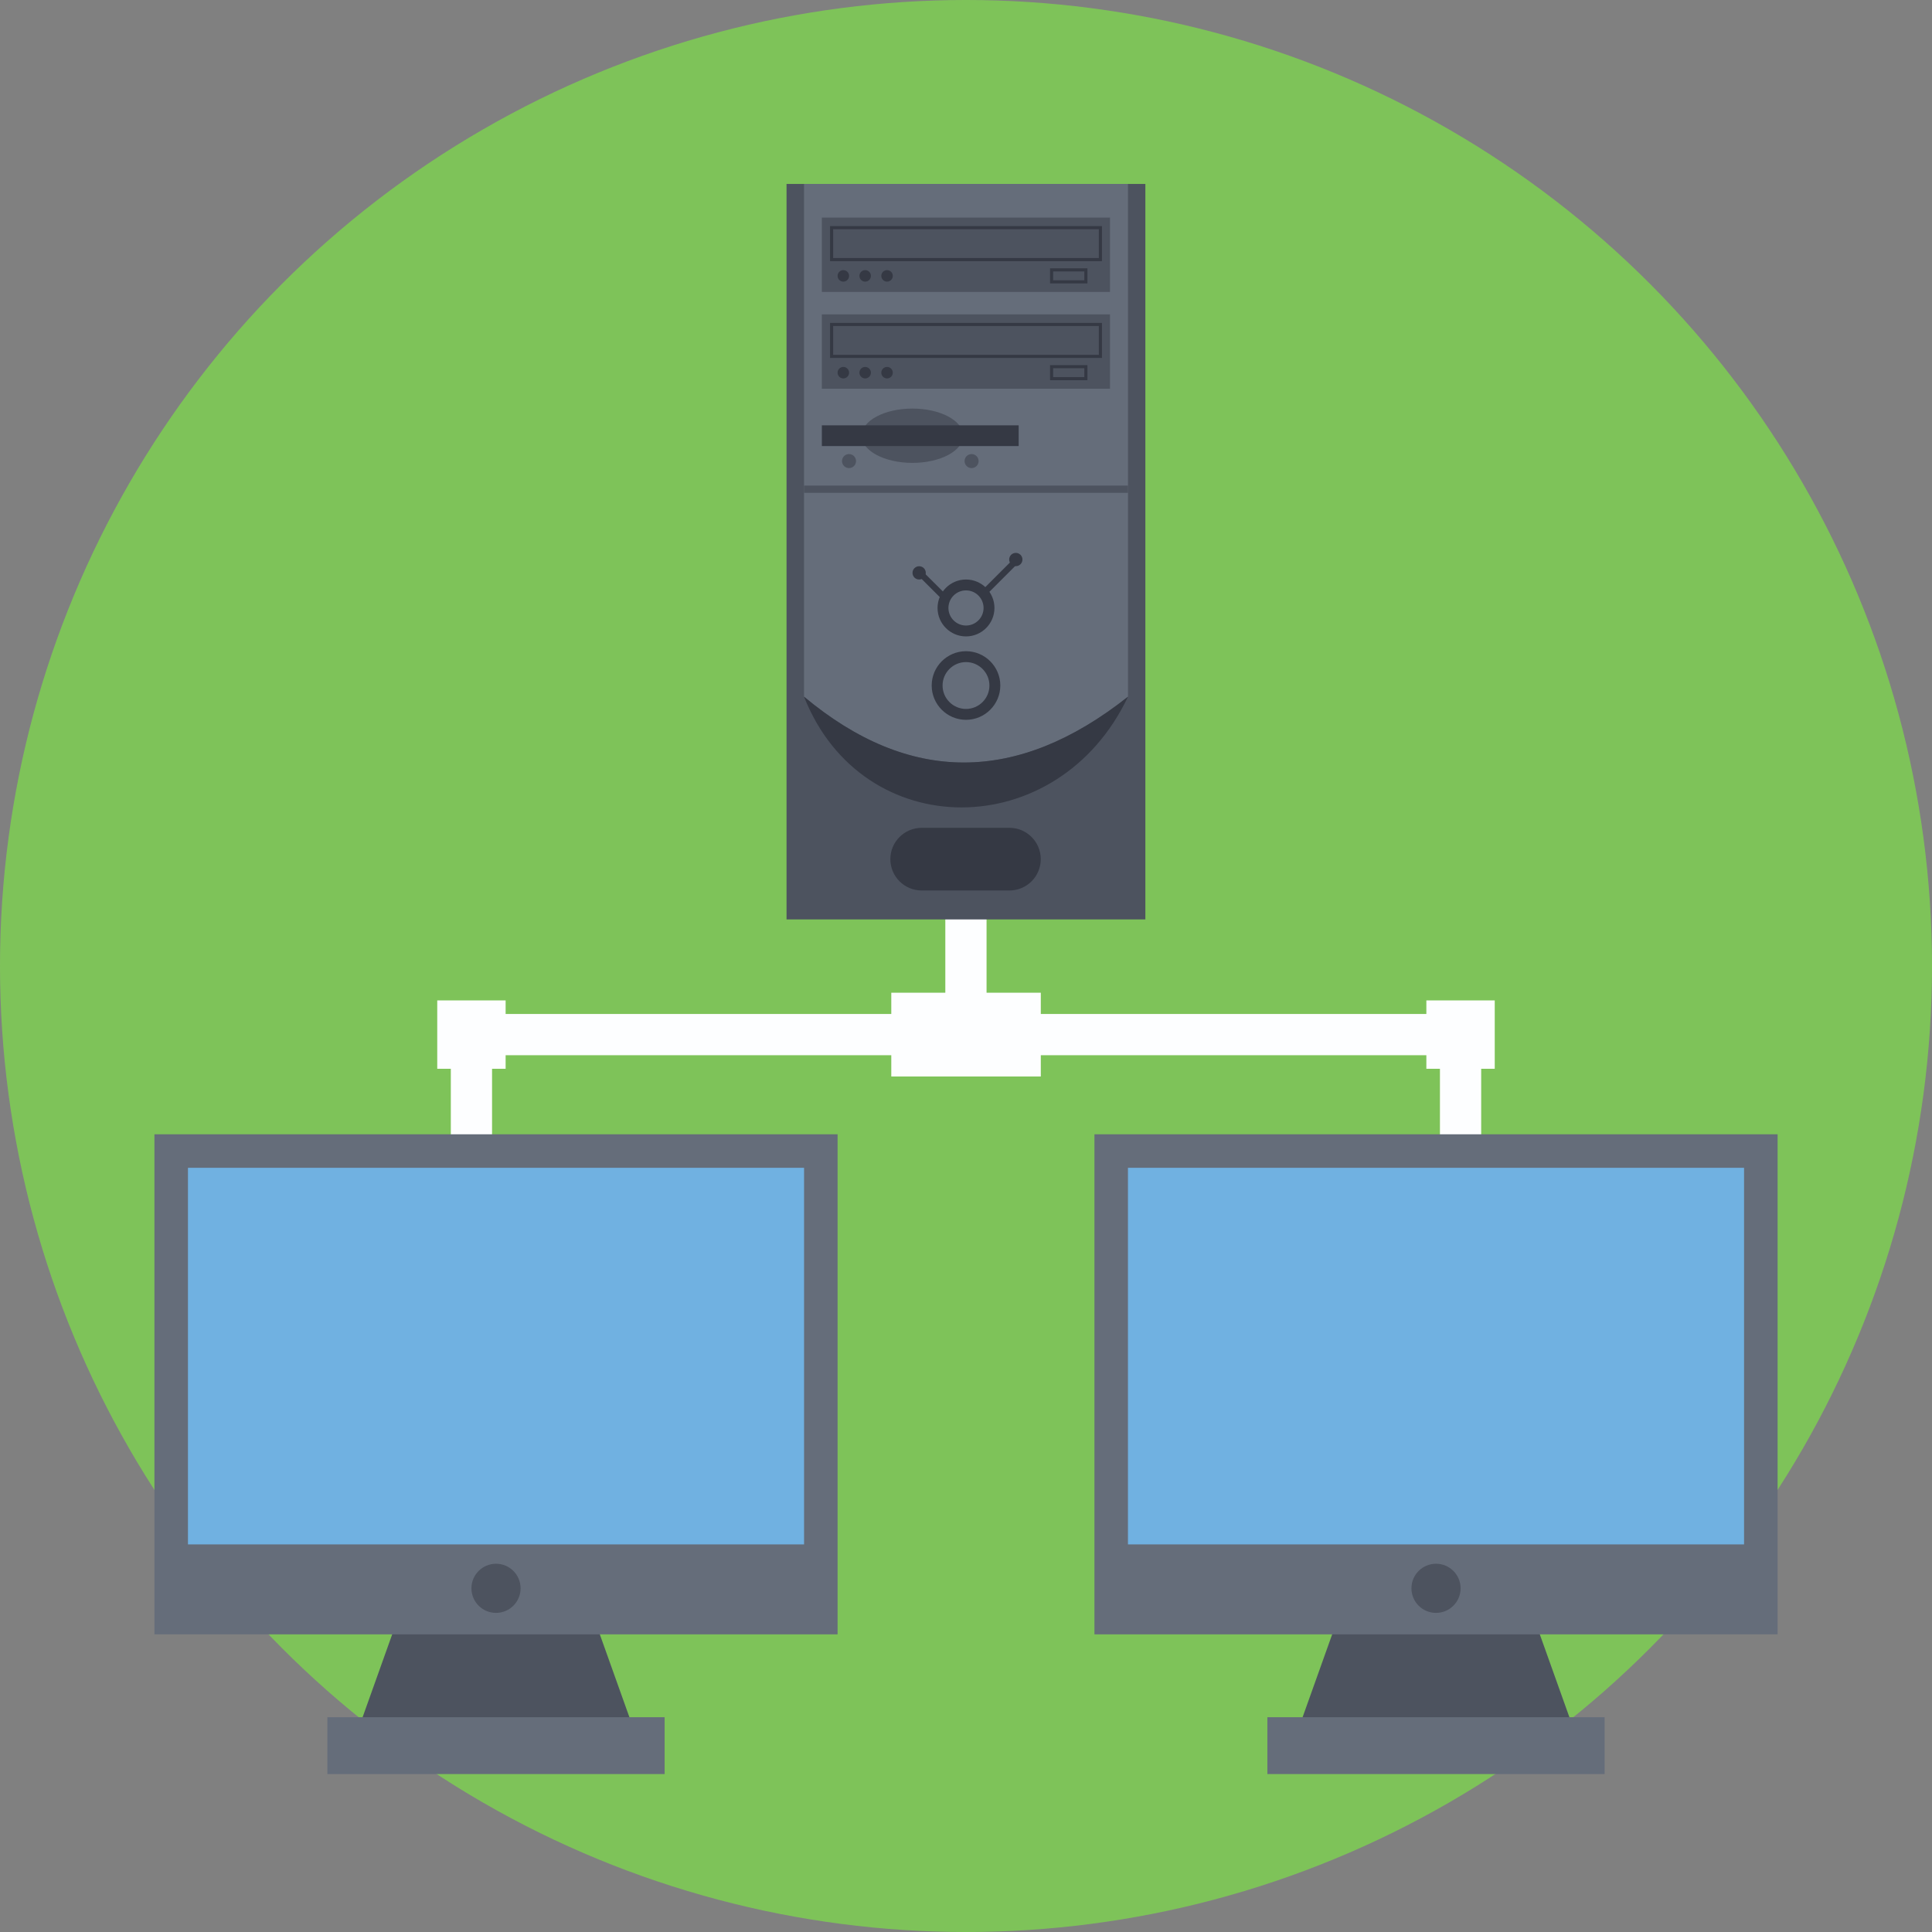 <?xml version="1.0" encoding="iso-8859-1"?>
<!-- Generator: Adobe Illustrator 19.0.0, SVG Export Plug-In . SVG Version: 6.00 Build 0)  -->
<svg version="1.1" id="Capa_1" xmlns="http://www.w3.org/2000/svg" xmlns:xlink="http://www.w3.org/1999/xlink" x="0px" y="0px"
	 viewBox="0 0 512 512" style="enable-background:new 0 0 512 512;" xml:space="preserve">
<rect x="0" y="0" width="512" height="512" fill="#808080" stroke="none"/>
<circle style="fill:#7EC359;" cx="256" cy="256" r="256"/>
<g>
	<rect x="250.52" y="231.352" style="fill:#FDFEFF;" width="10.928" height="42.828"/>
	<polygon style="fill:#FDFEFF;" points="392.528,338.12 381.6,338.12 381.6,279.644 130.4,279.644 130.4,338.12 119.472,338.12 
		119.472,268.716 392.528,268.716 	"/>
</g>
<polygon style="fill:#4D535F;" points="110.092,415.884 94.18,460.432 168.712,460.432 152.804,415.884 "/>
<rect x="40.928" y="300.6" style="fill:#656D7A;" width="181.04" height="132.52"/>
<rect x="49.812" y="309.48" style="fill:#70B1E1;" width="163.272" height="99.8"/>
<rect x="86.76" y="455.08" style="fill:#656D7A;" width="89.372" height="15.06"/>
<g>
	<circle style="fill:#4D535F;" cx="131.448" cy="420.92" r="6.512"/>
	<polygon style="fill:#4D535F;" points="359.196,415.884 343.288,460.432 417.82,460.432 401.908,415.884 	"/>
</g>
<rect x="290.04" y="300.6" style="fill:#656D7A;" width="181.04" height="132.52"/>
<rect x="298.92" y="309.48" style="fill:#70B1E1;" width="163.272" height="99.8"/>
<rect x="335.868" y="455.08" style="fill:#656D7A;" width="89.372" height="15.06"/>
<g>
	<circle style="fill:#4D535F;" cx="380.56" cy="420.92" r="6.512"/>
	<rect x="208.44" y="48.748" style="fill:#4D535F;" width="95.092" height="194.908"/>
</g>
<path style="fill:#656D7A;" d="M298.928,48.748h-85.856v135.88c27.852,23.264,56.472,23.264,85.86,0L298.928,48.748z"/>
<g>
	<path style="fill:#353944;" d="M298.928,184.628c-18.48,39.04-70.388,39.216-85.852,0
		C240.924,207.888,269.544,207.888,298.928,184.628z"/>
	<path style="fill:#353944;" d="M267.508,219.38h-23.252c-4.588,0-8.304,3.72-8.304,8.304c0,4.588,3.72,8.304,8.304,8.304h23.252
		c4.588,0,8.304-3.72,8.304-8.304C275.812,223.096,272.096,219.38,267.508,219.38z"/>
</g>
<g>
	<rect x="217.8" y="83.312" style="fill:#4D535F;" width="76.36" height="19.708"/>
	<rect x="217.8" y="57.66" style="fill:#4D535F;" width="76.36" height="19.708"/>
</g>
<g>
	<path style="fill:#353944;" d="M288.18,75.108h-9.908v-4h9.908V75.108z M279.096,74.284h8.26v-2.352h-8.26V74.284z"/>
	<path style="fill:#353944;" d="M292.028,69.208h-72.056V59.92h72.052v9.288H292.028z M220.796,68.384H291.2V60.74h-70.404V68.384z"
		/>
	<circle style="fill:#353944;" cx="223.492" cy="73.112" r="1.524"/>
	<circle style="fill:#353944;" cx="229.28" cy="73.112" r="1.524"/>
	<circle style="fill:#353944;" cx="235.076" cy="73.112" r="1.524"/>
	<path style="fill:#353944;" d="M288.18,100.76h-9.908v-4h9.908V100.76z M279.096,99.936h8.26v-2.352h-8.26V99.936z"/>
	<path style="fill:#353944;" d="M292.028,94.86h-72.056v-9.288h72.052v9.288H292.028z M220.796,94.036H291.2v-7.644h-70.404V94.036z
		"/>
	<circle style="fill:#353944;" cx="223.492" cy="98.764" r="1.524"/>
	<circle style="fill:#353944;" cx="229.28" cy="98.764" r="1.524"/>
	<circle style="fill:#353944;" cx="235.076" cy="98.764" r="1.524"/>
</g>
<ellipse style="fill:#4D535F;" cx="241.8" cy="115.472" rx="13.444" ry="7.196"/>
<rect x="217.8" y="112.72" style="fill:#353944;" width="52.16" height="5.492"/>
<g>
	<rect x="213.08" y="128.68" style="fill:#4D535F;" width="85.856" height="1.92"/>
	<circle style="fill:#4D535F;" cx="257.48" cy="122.192" r="1.86"/>
	<circle style="fill:#4D535F;" cx="225" cy="122.192" r="1.86"/>
</g>
<g>
	<path style="fill:#353944;" d="M256,172.576c-5.012,0-9.092,4.08-9.092,9.092s4.08,9.092,9.092,9.092s9.092-4.08,9.092-9.092
		S261.012,172.576,256,172.576z M256,187.876c-3.424,0-6.208-2.784-6.208-6.208s2.784-6.208,6.208-6.208s6.208,2.784,6.208,6.208
		S259.424,187.876,256,187.876z"/>
	<path style="fill:#353944;" d="M256,168.656c4.156,0,7.54-3.384,7.54-7.54c0-4.156-3.384-7.54-7.54-7.54s-7.54,3.384-7.54,7.54
		S251.844,168.656,256,168.656z M256,156.46c2.568,0,4.656,2.088,4.656,4.656c0,2.568-2.088,4.656-4.656,4.656
		s-4.656-2.088-4.656-4.656S253.432,156.46,256,156.46z"/>
	
		<rect x="258.565" y="152.29" transform="matrix(-0.707 0.707 -0.707 -0.707 560.187 74.187)" style="fill:#353944;" width="12.328" height="1.644"/>
	<polygon style="fill:#353944;" points="245.168,152.064 251.656,158.52 250.492,159.68 244.036,153.224 	"/>
	<circle style="fill:#353944;" cx="243.584" cy="151.816" r="1.76"/>
	<circle style="fill:#353944;" cx="269.2" cy="148.28" r="1.76"/>
</g>
<g>
	<rect x="236.2" y="263.08" style="fill:#FDFEFF;" width="39.624" height="22.2"/>
	<rect x="115.876" y="265.12" style="fill:#FDFEFF;" width="18.12" height="18.12"/>
	<rect x="378" y="265.12" style="fill:#FDFEFF;" width="18.12" height="18.12"/>
</g>
<g>
</g>
<g>
</g>
<g>
</g>
<g>
</g>
<g>
</g>
<g>
</g>
<g>
</g>
<g>
</g>
<g>
</g>
<g>
</g>
<g>
</g>
<g>
</g>
<g>
</g>
<g>
</g>
<g>
</g>
</svg>
